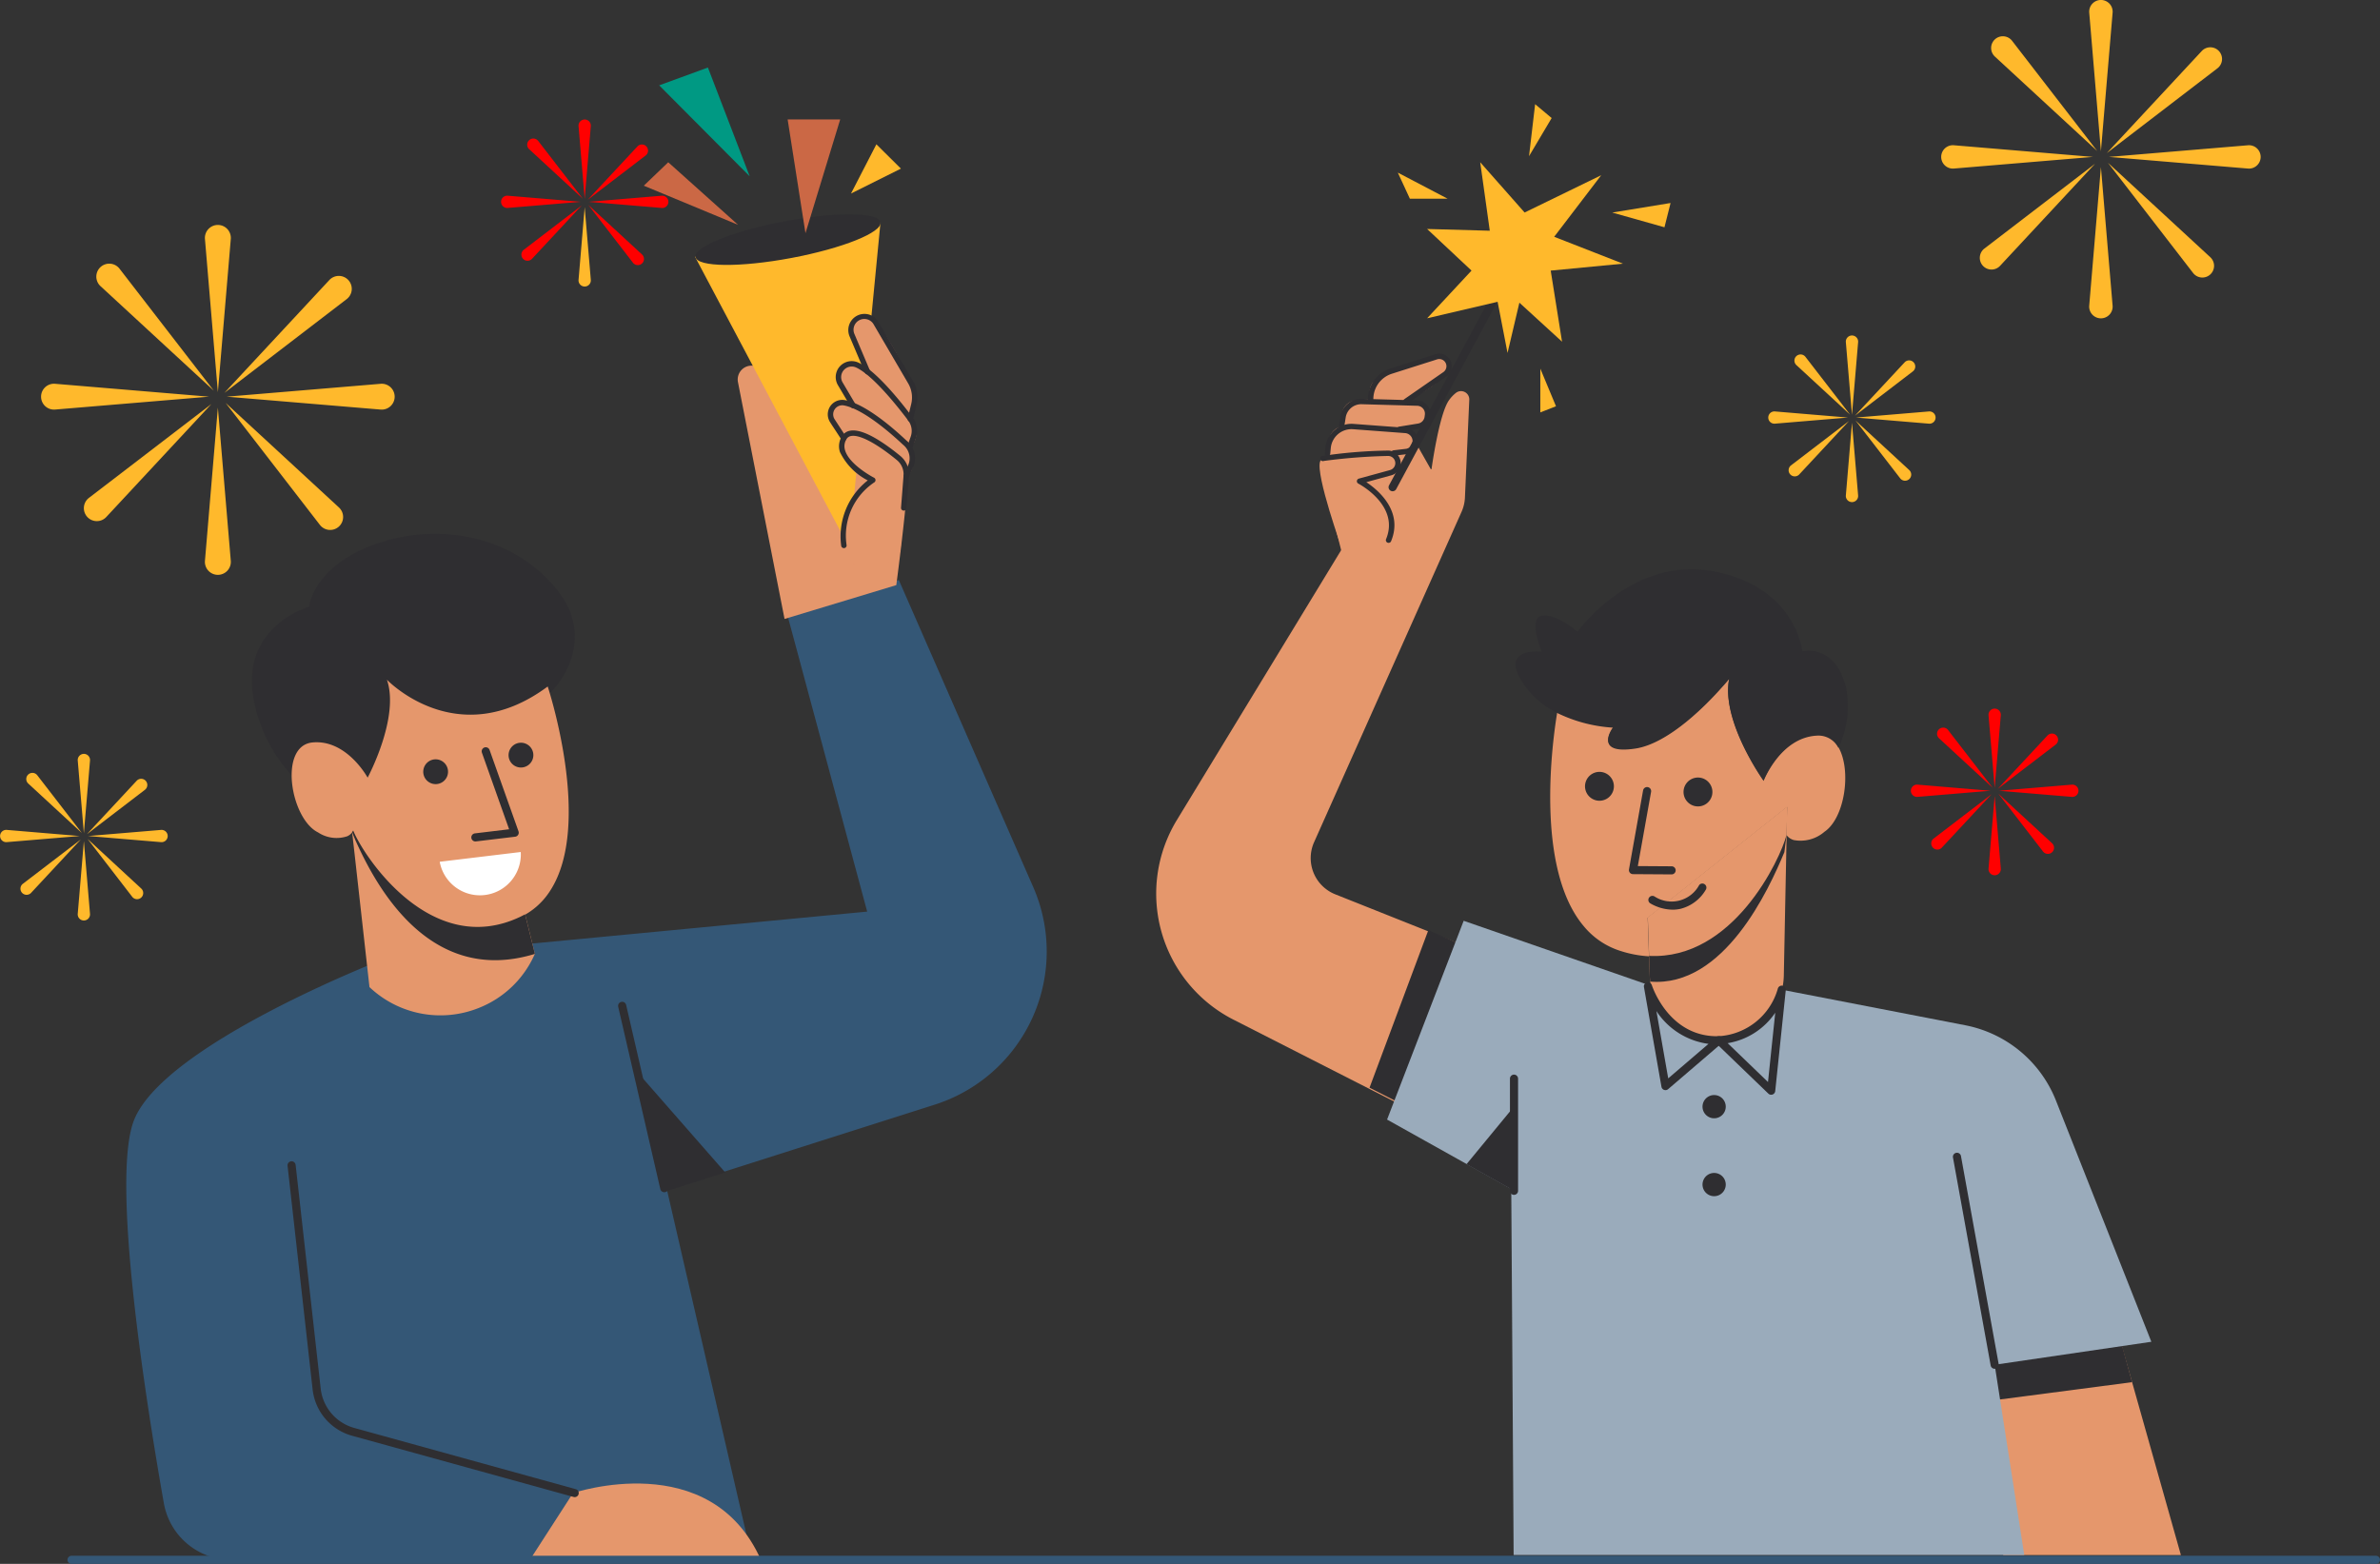 <svg xmlns="http://www.w3.org/2000/svg" width="210" height="138" viewBox="0 0 210 138">
  <rect x="0" y="0" width="210" height="138" fill="#333333" stroke="none"/>
  <g id="Group_35869" data-name="Group 35869" transform="translate(-10.328 -28.383)">
    <path id="Path_26536" data-name="Path 26536" d="M774.233,604.226l6.351,22.5H764.912l-6.556-21.983Z" transform="translate(-577.824 -461.122)" fill="#e5976c"/>
    <path id="Path_26537" data-name="Path 26537" d="M768.642,605.867l1.946,5.417,13.518-1.769-2.148-7.859Z" transform="translate(-585.652 -459.165)" fill="#2f2e31"/>
    <g id="Group_35868" data-name="Group 35868" transform="translate(10.328 28.383)">
      <g id="Group_35870" data-name="Group 35870">
        <path id="Path_26538" data-name="Path 26538" d="M501.117,315.28l-13.61-5.42a3.441,3.441,0,0,1-1.9-4.553l13.033-29.2a3.515,3.515,0,0,0,.3-1.277l.381-8.582a.73.73,0,0,0-1.179-.638,3.111,3.111,0,0,0-.615.655c-.871,1.224-1.536,6.07-1.536,6.07l-2.253.459L491.7,278.51l-3.584.816-14.6,23.984a12.478,12.478,0,0,0,5.017,17.615l14.513,7.392Z" transform="translate(-369.68 -230.939)" fill="#e5976c"/>
        <path id="Path_26539" data-name="Path 26539" d="M560.631,467.93l-4.813-2.141L550.625,479.7l2.489,1.268Z" transform="translate(-429.784 -383.718)" fill="#2f2e31"/>
        <path id="Path_26540" data-name="Path 26540" d="M534.078,296.445s-2.355-6.58-1.946-7.753,6.861-.867,7.015,0-3.531,1.734-3.531,1.734,2.1,1.6,1.534,3.349-3.072,2.669-3.072,2.669" transform="translate(-415.653 -247.965)" fill="#e5976c"/>
        <path id="Path_26541" data-name="Path 26541" d="M535.248,280.933c-.17-.009-.643-2.244.432-3.06s7.015-.306,7.066.816-2.451,2.5-7.5,2.244" transform="translate(-417.873 -239.983)" fill="#e5976c"/>
        <path id="Path_26542" data-name="Path 26542" d="M540.392,270.7c-.169-.016-.643-1.838.432-2.506s6.72-.185,7.066.668c.582,1.433-2.152,2.336-7.5,1.838" transform="translate(-421.793 -232.66)" fill="#e5976c"/>
        <path id="Path_26543" data-name="Path 26543" d="M551.454,257.351c-.161.057-1.32-1.525-.588-2.573s6.4-2.881,6.806-2.017-1.463,2.891-6.218,4.59" transform="translate(-429.779 -220.957)" fill="#e5976c"/>
        <path id="Path_26544" data-name="Path 26544" d="M542.657,270.492l3.227,5.683-3.482,8.467-4.1.1-1.07-4.25Z" transform="translate(-419.581 -234.671)" fill="#e5976c"/>
        <path id="Path_26545" data-name="Path 26545" d="M538.328,295.224a.241.241,0,0,1-.091-.018.238.238,0,0,1-.13-.311c1.233-2.976-2.41-4.881-2.447-4.9a.238.238,0,0,1,.046-.441l2.748-.753a.634.634,0,0,0-.2-1.245,50.681,50.681,0,0,0-5.633.438.243.243,0,0,1-.313-.124.234.234,0,0,1,.115-.308,43.271,43.271,0,0,1,5.806-.481,1.11,1.11,0,0,1,.353,2.179l-2.216.607c1.037.691,3.282,2.56,2.184,5.21a.239.239,0,0,1-.221.147" transform="translate(-415.807 -247.32)" fill="#2f2e31"/>
        <path id="Path_26546" data-name="Path 26546" d="M534.289,279.94h-.023a.238.238,0,0,1-.215-.259l.048-.507a2.322,2.322,0,0,1,2.475-2.081l4.6.344a1.185,1.185,0,0,1,1.094,1.174,1.172,1.172,0,0,1-.924,1.149l-.024,0-1.158.138a.238.238,0,1,1-.056-.473l1.145-.136a.7.7,0,0,0,.54-.682.705.705,0,0,0-.652-.7l-4.6-.344a1.841,1.841,0,0,0-1.963,1.651l-.048.507a.238.238,0,0,1-.237.216" transform="translate(-417.153 -239.688)" fill="#2f2e31"/>
        <path id="Path_26547" data-name="Path 26547" d="M553.367,255.412a.238.238,0,0,1-.137-.433l3.435-2.381a.633.633,0,0,0-.556-1.123l-3.976,1.264a2.344,2.344,0,0,0-1.642,2.239.239.239,0,0,1-.478,0,2.819,2.819,0,0,1,1.975-2.693l3.976-1.264a1.109,1.109,0,0,1,.974,1.966L553.5,255.37a.238.238,0,0,1-.136.043" transform="translate(-429.313 -219.761)" fill="#2f2e31"/>
        <path id="Path_26548" data-name="Path 26548" d="M544.662,270.725a.238.238,0,0,1-.038-.473l1.662-.271a.7.7,0,0,0,.584-.6l.023-.17a.7.7,0,0,0-.678-.8l-4.895-.138a1.388,1.388,0,0,0-1.411,1.167l-.109.694a.239.239,0,0,1-.472-.074l.109-.694a1.868,1.868,0,0,1,1.843-1.57h.054l4.895.138a1.178,1.178,0,0,1,1.138,1.335l-.023.17a1.173,1.173,0,0,1-.981,1l-1.662.271a.237.237,0,0,1-.039,0" transform="translate(-421.171 -232.604)" fill="#2f2e31"/>
        <path id="Path_26549" data-name="Path 26549" d="M558.036,242.2a.357.357,0,0,1-.315-.526l9.678-17.943a.358.358,0,0,1,.631.338l-9.678,17.942a.358.358,0,0,1-.316.188" transform="translate(-435.158 -198.85)" fill="#2f2e31"/>
        <path id="Path_26550" data-name="Path 26550" d="M577.553,185.441l-.845-6.044,3.917,4.437,6.759-3.29-4.148,5.432,6.068,2.372-6.375.612,1,6.273-3.764-3.443-1.046,4.437-.874-4.514-6.221,1.454,3.917-4.208-3.917-3.672Z" transform="translate(-446.102 -165.081)" fill="#ffb92c"/>
        <path id="Path_26551" data-name="Path 26551" d="M613.821,256.547v3.861l1.383-.542Z" transform="translate(-477.91 -224.017)" fill="#ffb92c"/>
        <path id="Path_26552" data-name="Path 26552" d="M583.114,469.523l-18.141-6.3-6.759,17.541,10.958,6.125.209,32.3h45.056L611.825,502.4l13.825-2.028-8.421-21.294a10.826,10.826,0,0,0-8.013-6.639l-21.048-4.078Z" transform="translate(-435.825 -381.97)" fill="#9aabbb"/>
        <path id="Path_26553" data-name="Path 26553" d="M665.567,436.012a5.918,5.918,0,0,1-11.612-.778c-.018-.151-.031-.306-.035-.462l-.173-5.2,12.3-9.783-.123,6.041-.176,8.865a5.959,5.959,0,0,1-.177,1.319" transform="translate(-508.352 -348.627)" fill="#e5976c"/>
        <path id="Path_26554" data-name="Path 26554" d="M641.92,385.565a3.216,3.216,0,0,1-2.688.71,1.252,1.252,0,0,1-.633-.432l.049-2.487-12.3,9.784.114,3.394a9.948,9.948,0,0,1-2.573-.492,6.843,6.843,0,0,1-3.15-2.127c-4.4-5.149-2.761-16.6-2.372-18.916a12.982,12.982,0,0,0,4.944,1.292c-.086.118-1.775,2.4,1.944,1.845,2.953-.445,6.286-3.872,7.648-5.414.043-.045.083-.091.121-.133s.056-.065.084-.095.051-.059.078-.088c.04-.046.074-.089.112-.127a.676.676,0,0,1,.074-.089c.055-.062.1-.111.125-.148,0-.007.006-.01.012-.017a.021.021,0,0,0,.007-.014.065.065,0,0,1,.017-.02c.006-.006.007-.01.012-.017-.771,3.725,3.025,9.018,3.025,9.018s1.494-3.886,4.77-4a1.971,1.971,0,0,1,1.83,1.081c1.185,2.025.58,6.292-1.254,7.491" transform="translate(-480.963 -312.147)" fill="#e5976c"/>
        <path id="Path_26555" data-name="Path 26555" d="M666.158,431.8c-1.358,3.265-5.32,11.963-11.842,11.421-.017-.151-.03-.306-.035-.462l-.06-1.807c7.394.387,11.581-8.512,12.132-10.683Z" transform="translate(-508.714 -356.602)" fill="#2f2e31"/>
        <path id="Path_26556" data-name="Path 26556" d="M633.428,347.124a1.972,1.972,0,0,0-1.83-1.082c-3.276.115-4.77,4-4.77,4s-3.8-5.293-3.025-9.018c-.006.007-.007.01-.012.017a.065.065,0,0,0-.017.02c-.028.033-.076.1-.145.179a.638.638,0,0,0-.074.089c-.038.038-.073.081-.112.127-.027.029-.051.059-.078.088s-.052.063-.084.094-.078.088-.121.133c-1.362,1.543-4.7,4.969-7.648,5.415-3.719.56-2.03-1.728-1.944-1.845a12.983,12.983,0,0,1-4.944-1.292,7.8,7.8,0,0,1-2.839-2.363c-2.53-3.526,1.453-3.042,1.453-3.042s-1.263-3.125.122-3.2,3.04,1.44,3.04,1.44,4.79-6.721,12.047-5.332,7.795,7.06,7.795,7.06,2.835-.737,3.837,3.09a8.512,8.512,0,0,1-.65,5.428" transform="translate(-471.215 -281.13)" fill="#2f2e31"/>
        <path id="Path_26557" data-name="Path 26557" d="M650.427,420.132h0l-3.407-.022a.357.357,0,0,1-.35-.419l1.244-6.969a.358.358,0,0,1,.706.125l-1.17,6.552,2.982.019a.357.357,0,1,1,0,.714" transform="translate(-502.936 -342.973)" fill="#2f2e31"/>
        <path id="Path_26558" data-name="Path 26558" d="M656.025,450.507a4,4,0,0,1-1.983-.561.357.357,0,1,1,.388-.6,2.762,2.762,0,0,0,3.932-1.01.358.358,0,0,1,.6.384,3.608,3.608,0,0,1-2.26,1.715,3.19,3.19,0,0,1-.682.072" transform="translate(-508.435 -370.235)" fill="#2f2e31"/>
        <path id="Path_26559" data-name="Path 26559" d="M632.905,408.29a1.274,1.274,0,1,1-.926-1.541,1.275,1.275,0,0,1,.926,1.541" transform="translate(-490.539 -338.599)" fill="#2f2e31"/>
        <path id="Path_26560" data-name="Path 26560" d="M669.4,410.406a1.274,1.274,0,1,1-.926-1.541,1.275,1.275,0,0,1,.926,1.541" transform="translate(-518.342 -340.214)" fill="#2f2e31"/>
        <path id="Path_26561" data-name="Path 26561" d="M770.828,568.231a.358.358,0,0,1-.352-.294l-3.328-18.362a.359.359,0,0,1,.706-.127l3.328,18.362a.358.358,0,0,1-.289.415.4.4,0,0,1-.064.005" transform="translate(-594.829 -447.446)" fill="#2f2e31"/>
        <path id="Path_26562" data-name="Path 26562" d="M602.929,530.192a.358.358,0,0,1-.359-.357V519.94a.358.358,0,0,1,.717,0v9.895a.358.358,0,0,1-.358.357" transform="translate(-469.339 -424.754)" fill="#2f2e31"/>
        <path id="Path_26563" data-name="Path 26563" d="M654.149,494.677a.352.352,0,0,1-.121-.021.357.357,0,0,1-.233-.275l-1.545-8.806a.359.359,0,0,1,.695-.17c.061.189,1.549,4.628,5.914,4.512a.351.351,0,0,1,.345.228.356.356,0,0,1-.1.4l-4.721,4.046a.359.359,0,0,1-.234.086m-.8-6.983,1.043,5.945,3.554-3.046a6.508,6.508,0,0,1-4.6-2.9" transform="translate(-507.196 -398.48)" fill="#2f2e31"/>
        <path id="Path_26564" data-name="Path 26564" d="M683.451,496.072a.359.359,0,0,1-.249-.1l-4.624-4.454a.357.357,0,0,1,.22-.612,5.772,5.772,0,0,0,5.234-4.176.358.358,0,0,1,.706.116l-.93,8.906a.359.359,0,0,1-.357.32m-3.84-4.552,3.56,3.429.639-6.117a6.293,6.293,0,0,1-4.2,2.688" transform="translate(-527.171 -399.468)" fill="#2f2e31"/>
        <path id="Path_26565" data-name="Path 26565" d="M675.958,528.1a1.025,1.025,0,1,1-1.025-1.021,1.023,1.023,0,0,1,1.025,1.021" transform="translate(-523.686 -430.448)" fill="#2f2e31"/>
        <path id="Path_26566" data-name="Path 26566" d="M675.958,557.1a1.025,1.025,0,1,1-1.025-1.021,1.023,1.023,0,0,1,1.025,1.021" transform="translate(-523.686 -452.574)" fill="#2f2e31"/>
        <path id="Path_26567" data-name="Path 26567" d="M590.7,531.374l-4.2,5.1,4.2,2.347Z" transform="translate(-457.103 -433.741)" fill="#2f2e31"/>
        <path id="Path_26568" data-name="Path 26568" d="M112.977,370.172S93.315,377.711,90.55,384.5c-2.083,5.114.978,24.573,2.615,33.858a6.048,6.048,0,0,0,5.965,4.987h45.954L137.556,390.7l23.595-7.511a14.183,14.183,0,0,0,8.727-19.2l-11.862-27.1-9.86,2.988,7.066,26.267Z" transform="translate(-78.706 -285.701)" fill="#345776"/>
        <path id="Path_26569" data-name="Path 26569" d="M239.589,678.569l3.8-5.888s12.125-4.134,16.579,5.888Z" transform="translate(-192.831 -540.926)" fill="#e5976c"/>
        <path id="Path_26570" data-name="Path 26570" d="M174.762,582.007a.363.363,0,0,1-.1-.013l-19.535-5.4a4.783,4.783,0,0,1-3.5-4.092l-2.211-19.733a.358.358,0,0,1,.712-.079l2.211,19.733a4.07,4.07,0,0,0,2.978,3.482l19.534,5.4a.357.357,0,0,1-.1.7" transform="translate(-124.043 -449.895)" fill="#2f2e31"/>
        <path id="Path_26571" data-name="Path 26571" d="M281.671,529.089,279.213,518.5,287,527.392Z" transform="translate(-223.008 -423.931)" fill="#2f2e31"/>
        <path id="Path_26572" data-name="Path 26572" d="M276.279,509.35a.358.358,0,0,1-.349-.277l-3.715-16.088a.358.358,0,0,1,.7-.16l3.715,16.088a.357.357,0,0,1-.269.428.365.365,0,0,1-.081.009" transform="translate(-217.667 -404.145)" fill="#2f2e31"/>
        <path id="Path_26573" data-name="Path 26573" d="M320.684,277.852l-4.111-20.9a1.222,1.222,0,0,1,2.239-.874l.028.047c.922,1.607,3.693,6.733,3.693,6.733s8.673.459,8.98,1.454-.969,10.554-.969,10.554Z" transform="translate(-251.459 -223.234)" fill="#e5976c"/>
        <path id="Path_26574" data-name="Path 26574" d="M300.749,204.682l13.595,25.655,2.772-28.7Z" transform="translate(-239.424 -182.024)" fill="#ffb92c"/>
        <path id="Path_26575" data-name="Path 26575" d="M360.321,284.412s-3.968-2.78-5.248-2.525-.768,2.3,1.843,4.08c0,0-3.226,3.264-1.843,6.324s4.631-.112,4.649-.262.6-7.618.6-7.618" transform="translate(-280.286 -243.351)" fill="#e5976c"/>
        <path id="Path_26576" data-name="Path 26576" d="M352.624,248.4l-1.859-1.966a1.665,1.665,0,0,1-.394-1.6,1.093,1.093,0,0,1,1.761-.532l.493.421-1.373-2.252a1.178,1.178,0,0,1,1.831-1.453l.72.7-1.593-3.512a1.295,1.295,0,0,1,2.246-1.268c1.584,2.288,4.342,6.766,3.034,8.554a2.906,2.906,0,0,1,.563,1.224,2.4,2.4,0,0,1-.563,1.479s.723,1.743-.355,2.5-4.509-2.3-4.509-2.3" transform="translate(-277.171 -208.642)" fill="#e5976c"/>
        <path id="Path_26577" data-name="Path 26577" d="M354.487,289.975a.238.238,0,0,1-.237-.213A6.272,6.272,0,0,1,356.593,284a5.532,5.532,0,0,1-2.455-2.506,1.652,1.652,0,0,1,.141-1.333,1.06,1.06,0,0,1,.759-.546c1.151-.218,3.041,1.089,4.426,2.223a2.106,2.106,0,0,1,.762,1.794l-.219,2.814a.236.236,0,0,1-.257.218.238.238,0,0,1-.22-.256l.22-2.814a1.631,1.631,0,0,0-.589-1.389c-1.819-1.49-3.291-2.262-4.034-2.123a.586.586,0,0,0-.431.31,1.177,1.177,0,0,0-.1.963c.391,1.289,2.531,2.4,2.553,2.408a.238.238,0,0,1,.012.417,5.649,5.649,0,0,0-2.435,5.533.238.238,0,0,1-.213.262h-.025" transform="translate(-280.027 -241.608)" fill="#2f2e31"/>
        <path id="Path_26578" data-name="Path 26578" d="M356.826,275.179a.239.239,0,0,1-.219-.333l.387-.884a1.52,1.52,0,0,0-.4-1.765c-.055-.048-.107-.094-.151-.136-.98-.916-3.44-3.077-5.129-3.376a.8.8,0,0,0-.806,1.223l1.014,1.557a.239.239,0,0,1-.4.259l-1.014-1.557a1.276,1.276,0,0,1,1.29-1.951c1.75.309,4.117,2.324,5.373,3.5.041.038.088.08.139.124a1.993,1.993,0,0,1,.519,2.315l-.387.884a.239.239,0,0,1-.219.143" transform="translate(-276.864 -232.91)" fill="#2f2e31"/>
        <path id="Path_26579" data-name="Path 26579" d="M359.407,261.49a.242.242,0,0,1-.079-.014.238.238,0,0,1-.146-.3l.265-.755a1.526,1.526,0,0,0-.221-1.426c-.887-1.179-3.11-3.995-4.6-4.679a.931.931,0,0,0-1.188,1.318l1.14,1.928a.239.239,0,0,1-.412.242l-1.14-1.928a1.407,1.407,0,0,1,1.8-1.992c1.532.7,3.655,3.326,4.783,4.826a2,2,0,0,1,.29,1.869l-.265.755a.239.239,0,0,1-.226.159" transform="translate(-279.091 -221.889)" fill="#2f2e31"/>
        <path id="Path_26580" data-name="Path 26580" d="M317.239,199.414c-.169-.893-3.961-.928-8.468-.079s-8.024,2.261-7.854,3.154,3.961.928,8.468.079,8.024-2.261,7.854-3.154" transform="translate(-239.548 -179.805)" fill="#2f2e31"/>
        <path id="Path_26581" data-name="Path 26581" d="M362.955,245.713a.242.242,0,0,1-.057-.007.238.238,0,0,1-.176-.288l.308-1.261a2.459,2.459,0,0,0-.258-1.816l-3.043-5.2a.95.95,0,0,0-1.7.846l1.369,3.227a.239.239,0,0,1-.44.185l-1.368-3.228a1.428,1.428,0,0,1,2.55-1.271l3.044,5.2a2.932,2.932,0,0,1,.309,2.166l-.308,1.26a.239.239,0,0,1-.232.182" transform="translate(-282.631 -208.496)" fill="#2f2e31"/>
        <path id="Path_26582" data-name="Path 26582" d="M336.573,173.572,335,163.536h4.637Z" transform="translate(-265.502 -152.995)" fill="#cb6845"/>
        <path id="Path_26583" data-name="Path 26583" d="M295.416,153.891l-3.687-9.6-4.3,1.572Z" transform="translate(-229.266 -138.332)" fill="#009983"/>
        <path id="Path_26584" data-name="Path 26584" d="M290.061,184.921,283.9,179.4l-2.158,2.067Z" transform="translate(-224.937 -165.081)" fill="#cb6845"/>
        <path id="Path_26585" data-name="Path 26585" d="M358.482,177.094l2.24-4.344,2.165,2.146Z" transform="translate(-283.394 -160.016)" fill="#ffb92c"/>
        <path id="Path_26586" data-name="Path 26586" d="M141.262,324.657s.361-3.678,6.118-5.61,12.454-.45,16.08,4.54-1.066,11.469-8.3,11.978-5.905.1-5.905.1l-3.009,5.54-4.381.2a13.487,13.487,0,0,1-5.577-9.113c-.75-6.038,4.978-7.629,4.978-7.629" transform="translate(-113.995 -271.121)" fill="#2f2e31"/>
        <path id="Path_26587" data-name="Path 26587" d="M173.752,433.777a9.1,9.1,0,0,0,9.617,1.852,9,9,0,0,0,4.959-4.746l.019-.043-.867-3.495-1.623-6.547L171.9,417.234l.319,2.856.221,1.953Z" transform="translate(-141.151 -346.673)" fill="#e5976c"/>
        <path id="Path_26588" data-name="Path 26588" d="M153.264,386.074a2.972,2.972,0,0,0,2.555.33,1.144,1.144,0,0,0,.528-.471c.845,2.135,6.818,11.384,14.738,7.616a6.37,6.37,0,0,0,2.638-2.331c3.817-5.861-.212-18.031-.212-18.031-7.974,5.928-14.189-.6-14.189-.6,1.154,3.331-1.7,8.644-1.7,8.644s-1.837-3.39-4.861-3.106-1.945,6.766.5,7.944" transform="translate(-125.184 -312.609)" fill="#e5976c"/>
        <path id="Path_26589" data-name="Path 26589" d="M231.683,397.344a1.094,1.094,0,1,0,.617-1.414,1.1,1.1,0,0,0-.617,1.414" transform="translate(-186.736 -330.313)" fill="#2f2e31"/>
        <path id="Path_26590" data-name="Path 26590" d="M199.57,403.527a1.094,1.094,0,1,0,.617-1.414,1.1,1.1,0,0,0-.617,1.414" transform="translate(-162.151 -335.031)" fill="#2f2e31"/>
        <path id="Path_26591" data-name="Path 26591" d="M173.509,429.466c1.74,3.883,6.454,12.947,15.853,10.067l-.867-3.495q-.208.116-.428.222c-7.92,3.768-13.893-5.482-14.737-7.616a.718.718,0,0,1-.1.14Z" transform="translate(-142.166 -355.358)" fill="#2f2e31"/>
        <path id="Path_26592" data-name="Path 26592" d="M213.274,436.571a3.608,3.608,0,0,1-7.151.861Z" transform="translate(-167.325 -361.387)" fill="#fff"/>
        <path id="Path_26593" data-name="Path 26593" d="M218.167,405.913a.357.357,0,0,1-.042-.711l3.023-.363-2.4-6.759a.358.358,0,0,1,.676-.238l2.553,7.18a.357.357,0,0,1-.3.474l-3.468.416-.043,0" transform="translate(-176.226 -331.662)" fill="#2f2e31"/>
        <path id="Path_26594" data-name="Path 26594" d="M640.5,195.353l5.146-.842-.538,2.142Z" transform="translate(-498.243 -176.597)" fill="#ffb92c"/>
        <path id="Path_26595" data-name="Path 26595" d="M565.446,185.557l-4.39-2.3,1.063,2.3Z" transform="translate(-437.719 -168.025)" fill="#ffb92c"/>
        <path id="Path_26596" data-name="Path 26596" d="M609.642,162.459l.538-4.59,1.459,1.224Z" transform="translate(-474.728 -148.676)" fill="#ffb92c"/>
        <path id="Path_26597" data-name="Path 26597" d="M271.831,699.336H68.5a.357.357,0,1,1,0-.714h203.33a.357.357,0,1,1,0,.714" transform="translate(-62.188 -561.336)" fill="#345776"/>
        <path id="Path_26598" data-name="Path 26598" d="M120.023,217.368l-1.141-13.527a1.144,1.144,0,1,1,2.282,0Z" transform="translate(-100.799 -182.764)" fill="#ffb92c"/>
        <path id="Path_26599" data-name="Path 26599" d="M120.023,271.135l1.141,13.527a1.144,1.144,0,1,1-2.282,0Z" transform="translate(-100.799 -235.163)" fill="#ffb92c"/>
        <path id="Path_26600" data-name="Path 26600" d="M126.923,263.307l13.58-1.136a1.141,1.141,0,1,1,0,2.273Z" transform="translate(-106.922 -228.303)" fill="#ffb92c"/>
        <path id="Path_26601" data-name="Path 26601" d="M73.214,263.307l-13.58,1.136a1.141,1.141,0,1,1,0-2.273Z" transform="translate(-54.768 -228.303)" fill="#ffb92c"/>
        <path id="Path_26602" data-name="Path 26602" d="M126.073,232.343l9.263-9.957a1.142,1.142,0,1,1,1.538,1.679Z" transform="translate(-106.275 -197.676)" fill="#ffb92c"/>
        <path id="Path_26603" data-name="Path 26603" d="M85.444,269.774l-9.263,9.957a1.143,1.143,0,1,1-1.538-1.679Z" transform="translate(-66.794 -234.118)" fill="#ffb92c"/>
        <path id="Path_26604" data-name="Path 26604" d="M126.545,269.361l10,9.227a1.143,1.143,0,1,1-1.686,1.532Z" transform="translate(-106.634 -233.804)" fill="#ffb92c"/>
        <path id="Path_26605" data-name="Path 26605" d="M89.155,228.688l-10-9.227a1.143,1.143,0,1,1,1.686-1.532Z" transform="translate(-70.292 -194.215)" fill="#ffb92c"/>
        <path id="Path_26606" data-name="Path 26606" d="M727.535,251.2l-.541-6.419a.543.543,0,1,1,1.083,0Z" transform="translate(-564.125 -214.594)" fill="#ffb92c"/>
        <path id="Path_26607" data-name="Path 26607" d="M727.535,276.713l.542,6.419a.543.543,0,1,1-1.083,0Z" transform="translate(-564.125 -239.409)" fill="#ffb92c"/>
        <path id="Path_26608" data-name="Path 26608" d="M730.81,273l6.444-.539a.541.541,0,1,1,0,1.079Z" transform="translate(-567.049 -236.154)" fill="#ffb92c"/>
        <path id="Path_26609" data-name="Path 26609" d="M705.324,273l-6.444.539a.541.541,0,1,1,0-1.079Z" transform="translate(-542.275 -236.154)" fill="#ffb92c"/>
        <path id="Path_26610" data-name="Path 26610" d="M730.406,258.306l4.4-4.725a.542.542,0,1,1,.73.8Z" transform="translate(-566.737 -221.622)" fill="#ffb92c"/>
        <path id="Path_26611" data-name="Path 26611" d="M711.127,276.067l-4.4,4.725a.542.542,0,1,1-.73-.8Z" transform="translate(-547.983 -238.913)" fill="#ffb92c"/>
        <path id="Path_26612" data-name="Path 26612" d="M730.63,275.871l4.743,4.378a.542.542,0,1,1-.8.727Z" transform="translate(-566.906 -238.764)" fill="#ffb92c"/>
        <path id="Path_26613" data-name="Path 26613" d="M712.888,256.571l-4.743-4.378a.542.542,0,1,1,.8-.727Z" transform="translate(-549.644 -219.98)" fill="#ffb92c"/>
        <path id="Path_26614" data-name="Path 26614" d="M780.84,390.192l-.541-6.419a.543.543,0,1,1,1.083,0Z" transform="translate(-604.84 -320.659)" fill="red"/>
        <path id="Path_26615" data-name="Path 26615" d="M780.84,415.706l.542,6.419a.543.543,0,1,1-1.083,0Z" transform="translate(-604.84 -345.474)" fill="red"/>
        <path id="Path_26616" data-name="Path 26616" d="M784.115,411.991l6.444-.539a.541.541,0,1,1,0,1.079Z" transform="translate(-607.746 -342.212)" fill="red"/>
        <path id="Path_26617" data-name="Path 26617" d="M758.629,411.991l-6.444.539a.541.541,0,1,1,0-1.079Z" transform="translate(-582.998 -342.212)" fill="red"/>
        <path id="Path_26618" data-name="Path 26618" d="M783.711,397.3l4.4-4.725a.542.542,0,1,1,.73.8Z" transform="translate(-607.439 -327.685)" fill="red"/>
        <path id="Path_26619" data-name="Path 26619" d="M764.432,415.06l-4.4,4.725a.542.542,0,1,1-.73-.8Z" transform="translate(-588.705 -344.975)" fill="red"/>
        <path id="Path_26620" data-name="Path 26620" d="M783.935,414.865l4.743,4.378a.542.542,0,1,1-.8.727Z" transform="translate(-607.609 -344.828)" fill="red"/>
        <path id="Path_26621" data-name="Path 26621" d="M766.193,395.564l-4.743-4.378a.542.542,0,1,1,.8-.727Z" transform="translate(-590.364 -326.043)" fill="red"/>
        <path id="Path_26622" data-name="Path 26622" d="M818.511,132.592l-1.031-12.227a1.035,1.035,0,1,1,2.063,0Z" transform="translate(-633.136 -119.248)" fill="#ffb92c"/>
        <path id="Path_26623" data-name="Path 26623" d="M818.511,181.193l1.031,12.227a1.035,1.035,0,1,1-2.063,0Z" transform="translate(-633.136 -166.449)" fill="#ffb92c"/>
        <path id="Path_26624" data-name="Path 26624" d="M824.75,174.117l12.275-1.027a1.031,1.031,0,1,1,0,2.055Z" transform="translate(-638.671 -160.271)" fill="#ffb92c"/>
        <path id="Path_26625" data-name="Path 26625" d="M776.2,174.117l-12.275,1.027a1.031,1.031,0,1,1,0-2.055Z" transform="translate(-591.527 -160.271)" fill="#ffb92c"/>
        <path id="Path_26626" data-name="Path 26626" d="M823.981,146.129l8.373-9a1.033,1.033,0,1,1,1.39,1.518Z" transform="translate(-638.086 -132.621)" fill="#ffb92c"/>
        <path id="Path_26627" data-name="Path 26627" d="M787.256,179.962l-8.373,9a1.033,1.033,0,1,1-1.39-1.518Z" transform="translate(-602.4 -165.511)" fill="#ffb92c"/>
        <path id="Path_26628" data-name="Path 26628" d="M824.408,179.59l9.035,8.34a1.033,1.033,0,1,1-1.524,1.385Z" transform="translate(-638.411 -165.227)" fill="#ffb92c"/>
        <path id="Path_26629" data-name="Path 26629" d="M790.611,142.825l-9.035-8.34A1.033,1.033,0,1,1,783.1,133.1Z" transform="translate(-605.561 -129.497)" fill="#ffb92c"/>
        <path id="Path_26630" data-name="Path 26630" d="M258.071,170.542l-.541-6.419a.543.543,0,1,1,1.083,0Z" transform="translate(-206.482 -152.995)" fill="red"/>
        <path id="Path_26631" data-name="Path 26631" d="M258.071,196.056l.542,6.419a.543.543,0,1,1-1.083,0Z" transform="translate(-206.482 -177.774)" fill="#ffb92c"/>
        <path id="Path_26632" data-name="Path 26632" d="M261.346,192.34l6.444-.539a.541.541,0,1,1,0,1.079Z" transform="translate(-209.396 -174.53)" fill="red"/>
        <path id="Path_26633" data-name="Path 26633" d="M235.86,192.34l-6.444.539a.541.541,0,1,1,0-1.079Z" transform="translate(-184.622 -174.53)" fill="red"/>
        <path id="Path_26634" data-name="Path 26634" d="M260.943,177.648l4.4-4.725a.542.542,0,1,1,.73.8Z" transform="translate(-209.087 -160.015)" fill="red"/>
        <path id="Path_26635" data-name="Path 26635" d="M241.663,195.409l-4.4,4.725a.542.542,0,1,1-.73-.8Z" transform="translate(-190.333 -177.281)" fill="red"/>
        <path id="Path_26636" data-name="Path 26636" d="M261.167,195.214l4.743,4.378a.542.542,0,1,1-.8.727Z" transform="translate(-209.258 -177.133)" fill="red"/>
        <path id="Path_26637" data-name="Path 26637" d="M243.424,175.914l-4.743-4.378a.542.542,0,1,1,.8-.727Z" transform="translate(-191.995 -158.375)" fill="red"/>
        <path id="Path_26638" data-name="Path 26638" d="M72.465,407.047l-.541-6.419a.543.543,0,1,1,1.083,0Z" transform="translate(-65.064 -333.521)" fill="#ffb92c"/>
        <path id="Path_26639" data-name="Path 26639" d="M72.465,432.561l.541,6.419a.543.543,0,1,1-1.083,0Z" transform="translate(-65.064 -358.336)" fill="#ffb92c"/>
        <path id="Path_26640" data-name="Path 26640" d="M75.74,428.845l6.444-.539a.541.541,0,1,1,0,1.079Z" transform="translate(-67.969 -355.072)" fill="#ffb92c"/>
        <path id="Path_26641" data-name="Path 26641" d="M50.254,428.845l-6.444.539a.541.541,0,1,1,0-1.079Z" transform="translate(-43.221 -355.072)" fill="#ffb92c"/>
        <path id="Path_26642" data-name="Path 26642" d="M75.337,414.153l4.4-4.725a.542.542,0,1,1,.73.8Z" transform="translate(-67.663 -340.546)" fill="#ffb92c"/>
        <path id="Path_26643" data-name="Path 26643" d="M56.057,431.914l-4.4,4.725a.542.542,0,1,1-.73-.8Z" transform="translate(-48.928 -357.836)" fill="#ffb92c"/>
        <path id="Path_26644" data-name="Path 26644" d="M75.561,431.719,80.3,436.1a.542.542,0,1,1-.8.727Z" transform="translate(-67.833 -357.689)" fill="#ffb92c"/>
        <path id="Path_26645" data-name="Path 26645" d="M57.818,412.419l-4.743-4.378a.542.542,0,1,1,.8-.727Z" transform="translate(-50.588 -338.905)" fill="#ffb92c"/>
      </g>
    </g>
  </g>
</svg>
